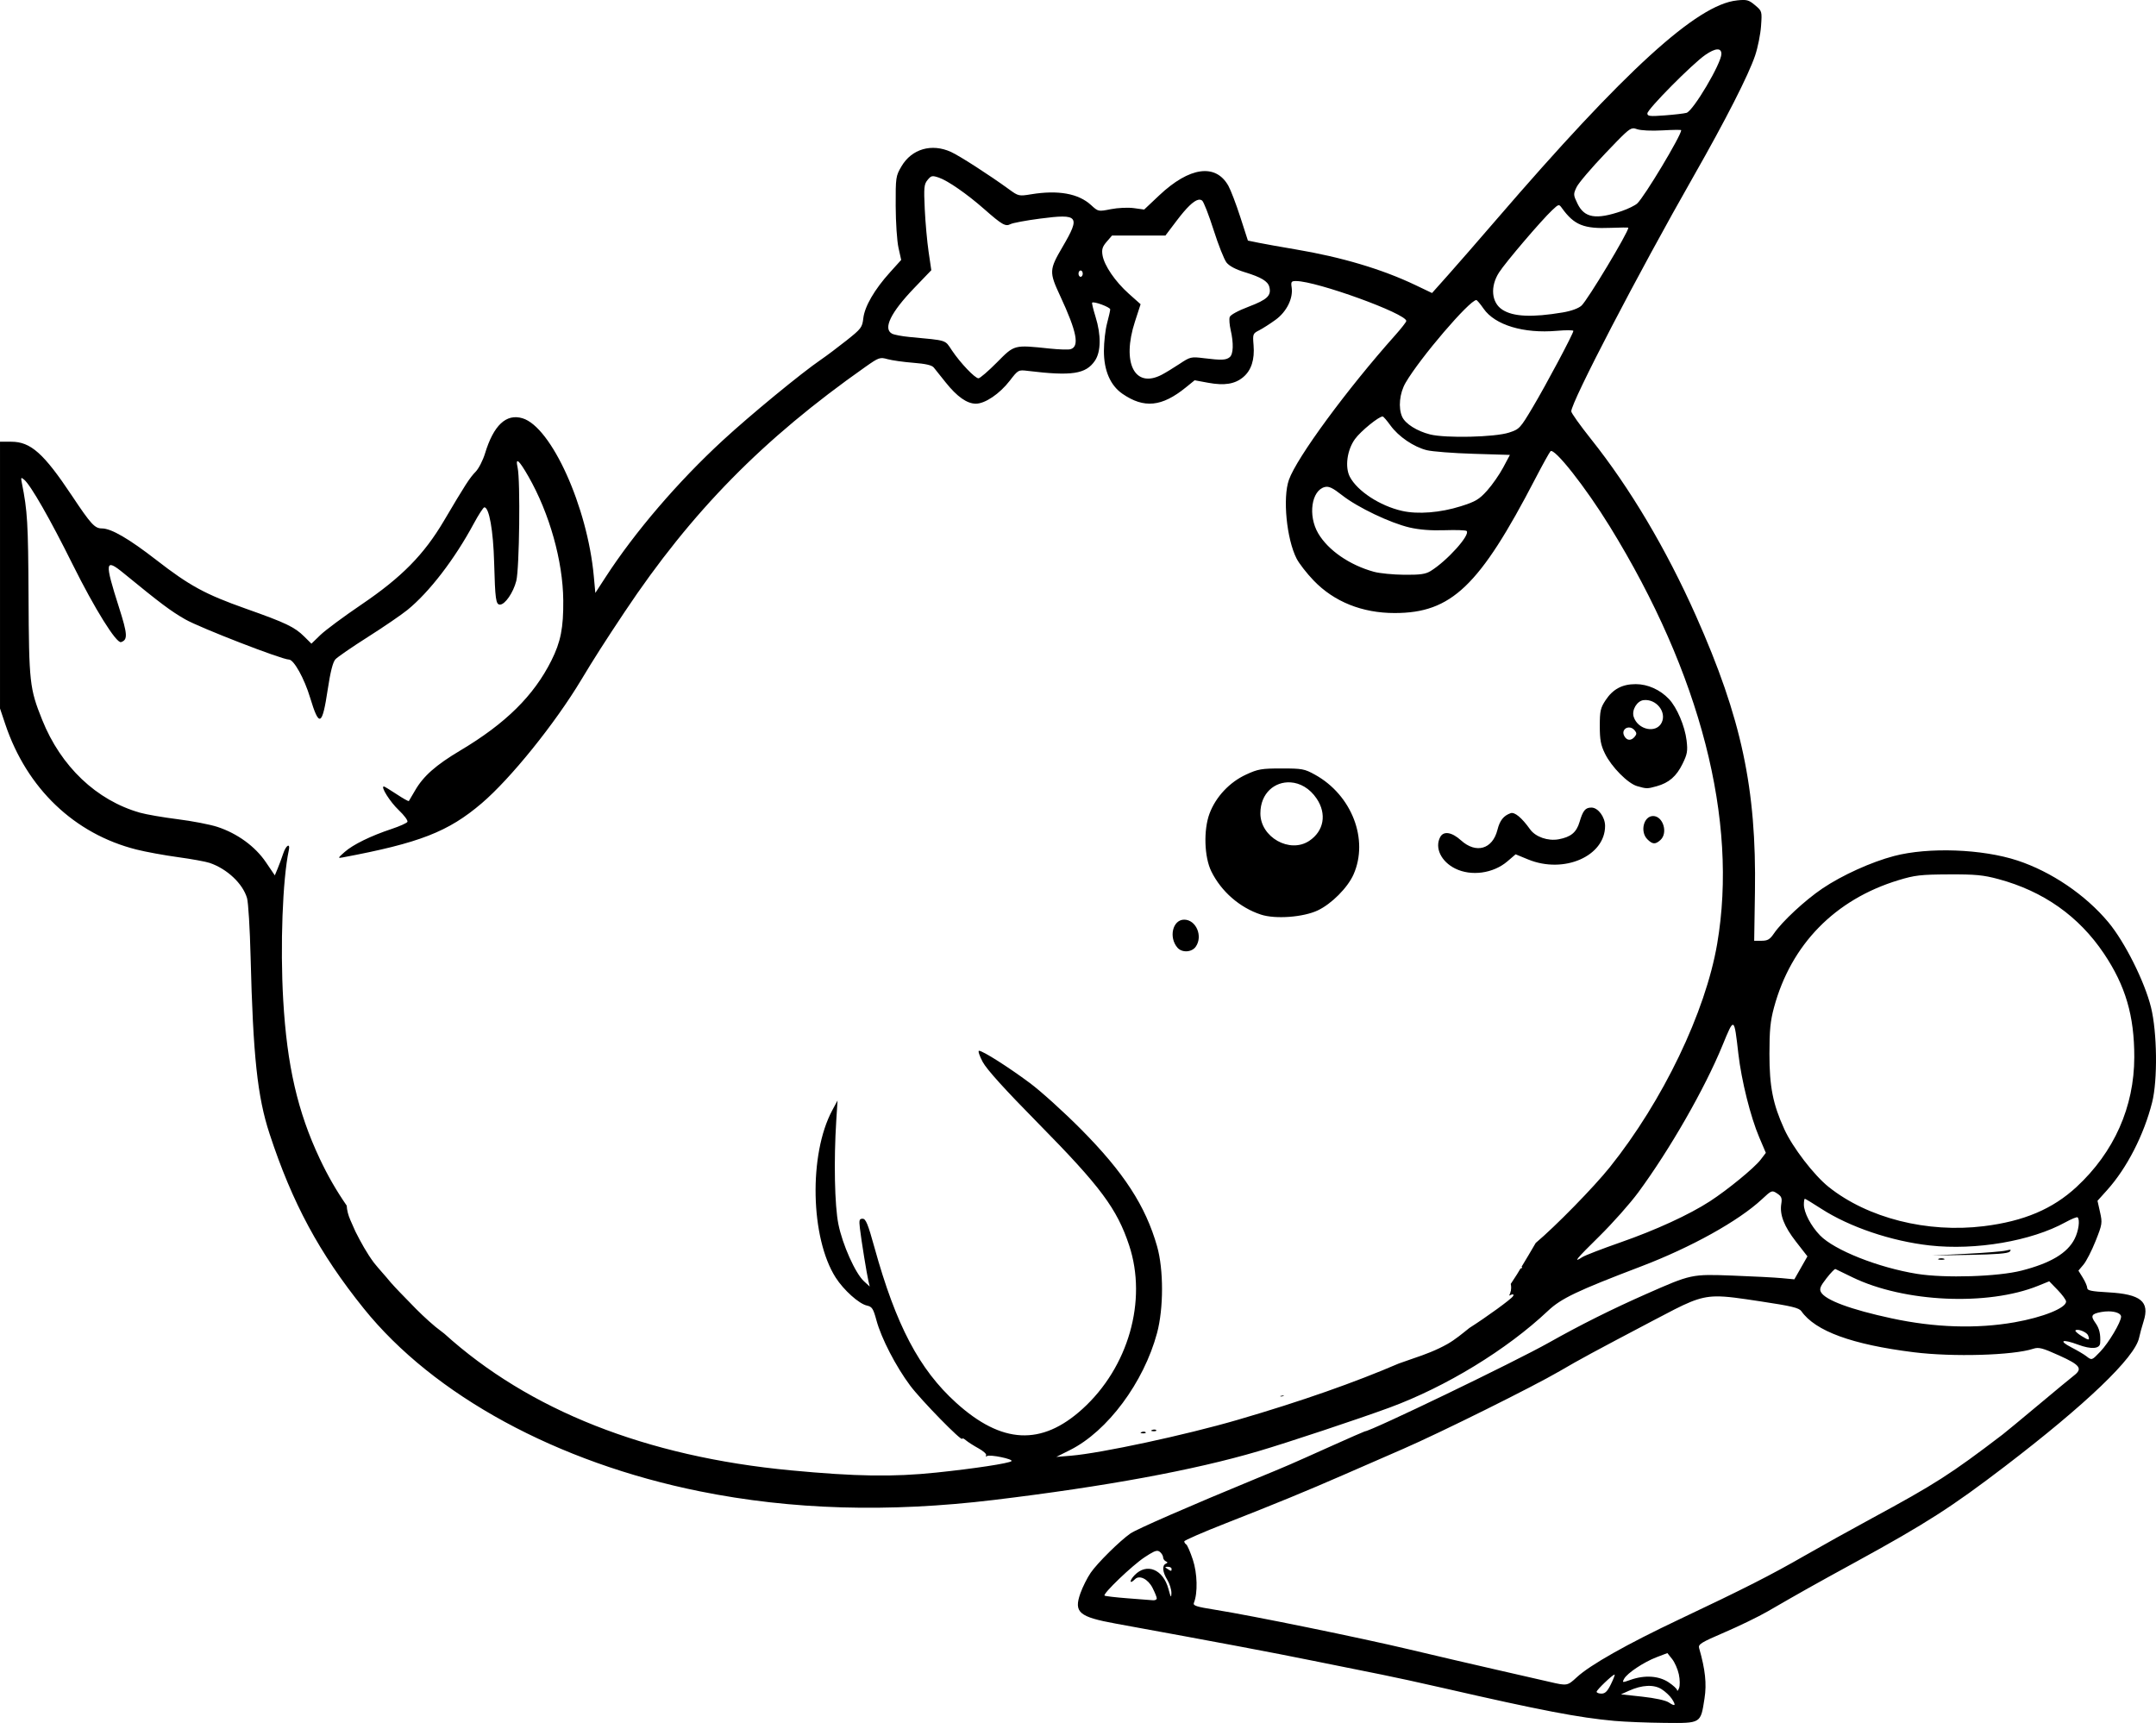 <?xml version="1.0" encoding="UTF-8" standalone="no"?>
<!-- Created with Inkscape (http://www.inkscape.org/) -->

<svg
   width="269.746mm"
   height="215.583mm"
   viewBox="0 0 269.746 215.583"
   version="1.1"
   id="svg1"
   xml:space="preserve"
   xmlns="http://www.w3.org/2000/svg"
   xmlns:svg="http://www.w3.org/2000/svg"><defs
     id="defs1" /><g
     id="layer1"
     transform="translate(-489.128,125.432)"><path
       id="path290"
       style="fill:#000000"
       d="m 706.438,-125.378 c -4.98,0.514 -14.01,8.744 -30.117,27.451 -2.183,2.535 -4.881,5.633 -5.997,6.884 l -2.028,2.274 -2.073,-0.99 c -4.179,-1.995 -9.256,-3.506 -15.038,-4.477 -1.746,-0.293 -3.794,-0.659 -4.551,-0.813 l -1.376,-0.28 -0.95,-2.944 c -0.523,-1.619 -1.195,-3.38 -1.493,-3.911 -1.589,-2.828 -4.868,-2.375 -8.653,1.196 l -1.881,1.774 -1.296,-0.178 c -0.722,-0.099 -1.993,-0.041 -2.872,0.132 -1.577,0.31 -1.578,0.31 -2.482,-0.517 -1.579,-1.446 -4.11,-1.9 -7.494,-1.346 -1.529,0.25 -1.588,0.237 -2.778,-0.63 -2.415,-1.76 -6.174,-4.181 -7.255,-4.672 -2.418,-1.098 -4.908,-0.372 -6.186,1.802 -0.716,1.218 -0.738,1.373 -0.727,4.961 0.006,2.037 0.164,4.39 0.35,5.229 l 0.338,1.524 -1.409,1.561 c -1.934,2.142 -3.164,4.262 -3.33,5.737 -0.129,1.141 -0.26,1.314 -2.094,2.771 -1.076,0.855 -2.518,1.938 -3.203,2.406 -2.442,1.666 -8.847,6.935 -12.295,10.115 -5.612,5.176 -10.97,11.427 -14.647,17.091 l -1.288,1.984 -0.192,-2.093 c -0.793,-8.677 -5.311,-18.679 -8.925,-19.762 -2.033,-0.609 -3.61,0.87 -4.681,4.392 -0.266,0.873 -0.794,1.906 -1.175,2.295 -0.74,0.756 -1.295,1.616 -3.968,6.141 -2.506,4.243 -5.284,7.064 -10.323,10.481 -2.208,1.497 -4.519,3.211 -5.136,3.809 l -1.121,1.087 -0.895,-0.887 c -1.21,-1.201 -2.282,-1.713 -7.331,-3.5 -5.057,-1.79 -7.024,-2.86 -11.158,-6.068 -3.458,-2.684 -5.664,-3.965 -6.828,-3.965 -0.898,0 -1.371,-0.516 -3.757,-4.101 -3.526,-5.296 -5.156,-6.747 -7.584,-6.747 h -1.41 v 16.688 16.688 l 0.662,1.974 c 2.697,8.034 8.644,13.717 16.403,15.674 1.164,0.294 3.506,0.723 5.204,0.954 1.698,0.231 3.484,0.557 3.969,0.723 2.184,0.75 4.132,2.585 4.667,4.396 0.159,0.538 0.36,3.835 0.446,7.327 0.31,12.449 0.852,17.522 2.367,22.148 2.839,8.668 6.234,14.968 11.788,21.872 8.756,10.885 24.196,19.284 42.07,22.885 11.5,2.317 23.556,2.669 36.777,1.074 13.971,-1.686 25.031,-3.723 33.073,-6.094 3.654,-1.077 12.558,-4.036 16.404,-5.452 7.075,-2.604 14.69,-7.253 19.844,-12.116 1.645,-1.553 3.649,-2.508 11.642,-5.554 6.276,-2.392 12.213,-5.692 15.128,-8.41 1.21,-1.128 1.253,-1.144 1.899,-0.721 0.543,0.356 0.636,0.585 0.522,1.285 -0.223,1.375 0.341,2.827 1.853,4.767 l 1.416,1.817 -0.818,1.438 -0.819,1.438 -1.587,-0.15 c -0.873,-0.082 -3.618,-0.225 -6.1,-0.317 -5.2,-0.193 -5.176,-0.198 -10.876,2.315 -4.225,1.863 -8.243,3.87 -12.128,6.06 -4.248,2.394 -22.332,11.114 -23.048,11.114 -0.053,0 -1.973,0.842 -4.267,1.871 -5.501,2.468 -5.209,2.342 -9.462,4.094 -8.134,3.351 -14.835,6.276 -15.599,6.81 -1.337,0.935 -4.121,3.687 -4.964,4.908 -0.435,0.63 -1.019,1.795 -1.298,2.587 -0.838,2.383 -0.183,2.942 4.434,3.785 12.949,2.363 19.593,3.614 24.702,4.653 3.274,0.666 7.144,1.445 8.599,1.732 1.455,0.287 4.968,1.054 7.805,1.705 12.004,2.753 16.878,3.688 21.274,4.08 1.324,0.118 4.16,0.231 6.303,0.251 4.578,0.043 4.482,0.102 4.974,-3.07 0.285,-1.837 0.095,-3.6 -0.677,-6.292 -0.135,-0.47 0.247,-0.707 3.179,-1.966 1.833,-0.787 4.251,-1.962 5.373,-2.61 4.462,-2.577 5.691,-3.266 11.168,-6.264 8.644,-4.732 11.903,-6.822 18.521,-11.88 10.169,-7.772 16.292,-13.638 16.806,-16.099 0.099,-0.474 0.353,-1.404 0.564,-2.067 0.788,-2.472 -0.347,-3.398 -4.444,-3.624 -2.066,-0.114 -2.607,-0.226 -2.607,-0.537 0,-0.216 -0.248,-0.795 -0.551,-1.286 l -0.552,-0.892 0.636,-0.755 c 0.35,-0.415 1.03,-1.742 1.511,-2.949 0.835,-2.093 0.86,-2.259 0.557,-3.614 l -0.318,-1.421 1.208,-1.343 c 2.474,-2.752 4.614,-6.928 5.631,-10.986 0.697,-2.782 0.625,-8.761 -0.143,-11.87 -0.799,-3.235 -3.278,-8.182 -5.339,-10.654 -2.848,-3.417 -7.131,-6.325 -11.371,-7.721 -4.4,-1.449 -11.123,-1.695 -15.436,-0.565 -2.845,0.745 -6.517,2.41 -8.968,4.065 -2.174,1.468 -5.049,4.137 -6.069,5.635 -0.503,0.738 -0.785,0.904 -1.541,0.905 l -0.926,0.002 0.095,-6.101 c 0.201,-12.935 -1.682,-21.751 -7.379,-34.553 -3.722,-8.363 -8.25,-15.991 -13.128,-22.115 -1.361,-1.708 -2.474,-3.27 -2.474,-3.47 0,-1.169 8.341,-17.204 15.297,-29.408 4.016,-7.045 6.892,-12.689 7.709,-15.125 0.334,-0.995 0.666,-2.649 0.738,-3.677 0.131,-1.856 0.126,-1.873 -0.751,-2.611 -0.79,-0.665 -1.027,-0.728 -2.269,-0.599 z m -2.468,6.129 c 0.343,-0.021 0.529,0.167 0.529,0.564 0,1.175 -3.526,7.133 -4.363,7.372 -0.292,0.084 -1.514,0.227 -2.715,0.318 -1.865,0.142 -2.183,0.107 -2.183,-0.243 0,-0.525 5.625,-6.206 7.255,-7.328 0.631,-0.434 1.132,-0.663 1.476,-0.683 z m -10.539,9.876 c 0.166,-0.015 0.32,0.035 0.52,0.105 0.47,0.164 1.802,0.227 3.166,0.149 1.295,-0.074 2.355,-0.086 2.355,-0.028 0,0.672 -4.625,8.377 -5.508,9.176 -0.276,0.25 -1.144,0.675 -1.929,0.945 -3.223,1.108 -4.672,0.866 -5.54,-0.926 -0.527,-1.088 -0.532,-1.186 -0.116,-2.064 0.241,-0.507 1.86,-2.41 3.598,-4.228 2.344,-2.452 2.955,-3.084 3.453,-3.129 z m -87.686,5.999 c 0.194,-0.04 0.436,0.025 0.858,0.168 1.108,0.375 3.519,2.049 5.656,3.928 2.247,1.976 2.674,2.221 3.292,1.89 0.284,-0.152 1.956,-0.464 3.716,-0.693 4.825,-0.628 5.064,-0.326 2.801,3.539 -1.675,2.861 -1.689,3.146 -0.303,6.124 2.109,4.534 2.46,6.373 1.274,6.683 -0.277,0.072 -1.439,0.034 -2.582,-0.086 -4.499,-0.472 -4.385,-0.502 -6.603,1.737 -1.081,1.091 -2.118,1.984 -2.304,1.984 -0.442,0 -2.267,-1.916 -3.321,-3.487 -0.912,-1.359 -0.493,-1.226 -5.316,-1.682 -0.939,-0.089 -1.921,-0.276 -2.183,-0.416 -1.151,-0.616 -0.166,-2.643 2.768,-5.7 l 2.149,-2.239 -0.338,-2.301 c -0.186,-1.265 -0.403,-3.669 -0.482,-5.343 -0.128,-2.713 -0.089,-3.108 0.353,-3.648 0.226,-0.276 0.371,-0.421 0.564,-0.46 z m 33.296,2.943 c 0.196,-0.045 0.361,-0.01 0.497,0.102 0.195,0.162 0.84,1.818 1.432,3.679 0.592,1.861 1.317,3.689 1.61,4.062 0.349,0.443 1.151,0.867 2.32,1.224 2.013,0.615 2.854,1.119 3.038,1.823 0.283,1.081 -0.245,1.591 -2.553,2.468 -1.375,0.522 -2.318,1.038 -2.406,1.314 -0.079,0.25 -0.025,0.975 0.122,1.61 0.384,1.665 0.339,3.024 -0.112,3.399 -0.462,0.384 -1.029,0.407 -3.247,0.133 -1.598,-0.197 -1.699,-0.173 -3.044,0.72 -0.765,0.508 -1.772,1.12 -2.237,1.361 -3.377,1.746 -5.009,-1.502 -3.338,-6.645 l 0.711,-2.187 -1.471,-1.311 c -1.709,-1.523 -3.087,-3.542 -3.296,-4.83 -0.116,-0.715 -0.008,-1.064 0.521,-1.676 l 0.668,-0.774 h 3.34 3.341 l 1.415,-1.869 c 1.225,-1.618 2.099,-2.469 2.688,-2.604 z m 45.064,0.679 c 0.156,-0.034 0.255,0.096 0.443,0.356 1.537,2.128 2.735,2.612 6.115,2.472 1.207,-0.05 2.194,-0.057 2.194,-0.014 -2.9e-4,0.573 -5.105,9.063 -5.861,9.746 -0.384,0.347 -1.279,0.673 -2.341,0.852 -3.856,0.648 -6.212,0.54 -7.569,-0.349 -1.361,-0.892 -1.536,-2.892 -0.407,-4.65 0.819,-1.276 5.279,-6.505 6.644,-7.791 0.414,-0.39 0.627,-0.586 0.782,-0.62 z m -59.775,8.16 c 0.146,0 0.265,0.179 0.265,0.397 0,0.218 -0.119,0.397 -0.265,0.397 -0.146,0 -0.265,-0.179 -0.265,-0.397 0,-0.218 0.119,-0.397 0.265,-0.397 z m 26.967,1.325 c 2.57,0.009 13.778,4.072 13.778,4.995 0,0.125 -0.626,0.929 -1.392,1.787 -6.035,6.764 -12.311,15.305 -13.295,18.093 -0.793,2.246 -0.29,7.396 0.962,9.85 0.312,0.612 1.272,1.847 2.133,2.743 2.551,2.656 6.071,4.07 10.136,4.07 7.098,0 10.609,-3.353 17.593,-16.801 0.907,-1.746 1.765,-3.294 1.906,-3.44 0.467,-0.48 4.385,4.487 7.408,9.393 11.371,18.452 16.088,36.776 13.446,52.233 -1.463,8.559 -6.79,19.646 -13.419,27.935 -2.022,2.529 -6.83,7.431 -9.285,9.495 -0.589,1.014 -1.189,2.022 -1.797,3.025 0.103,-0.043 0.145,-0.017 0.064,0.116 -0.016,0.026 -0.124,0.036 -0.169,0.058 -0.147,0.241 -0.29,0.484 -0.438,0.725 -0.258,0.403 -0.519,0.805 -0.784,1.203 0.059,0.254 0.069,0.525 0.018,0.806 0.021,0.011 0.011,0.049 -0.015,0.078 -0.042,0.192 -0.106,0.385 -0.203,0.58 0.402,-0.203 0.672,-0.234 0.482,0.073 -0.233,0.377 -3.32,2.614 -5.459,3.974 -0.886,0.709 -1.759,1.446 -2.748,2.01 -1.353,0.762 -2.797,1.31 -4.268,1.801 -0.606,0.22 -1.215,0.432 -1.825,0.64 -5.411,2.325 -12.066,4.69 -20.189,7.055 -6.485,1.889 -17.055,4.161 -20.798,4.473 l -1.852,0.154 1.734,-0.87 c 4.675,-2.347 9.209,-8.447 10.869,-14.624 0.83,-3.089 0.832,-7.948 0.008,-10.848 -1.444,-5.071 -4.169,-9.262 -9.541,-14.674 -2.125,-2.141 -4.994,-4.735 -6.377,-5.764 -2.69,-2.003 -5.894,-4.036 -6.362,-4.036 -0.157,0 0.048,0.625 0.456,1.389 0.505,0.946 2.74,3.417 6.999,7.739 7.737,7.851 9.814,10.642 11.329,15.222 2.29,6.921 -0.098,15.267 -5.859,20.48 -5.114,4.628 -10.076,4.381 -15.787,-0.787 -4.627,-4.187 -7.53,-9.707 -10.226,-19.447 -0.81,-2.927 -1.079,-3.581 -1.474,-3.581 -0.417,0 -0.463,0.163 -0.342,1.2 0.178,1.514 0.862,5.744 1.072,6.622 l 0.159,0.664 -0.722,-0.661 c -1.076,-0.986 -2.688,-4.583 -3.201,-7.144 -0.471,-2.349 -0.585,-7.932 -0.265,-12.965 l 0.16,-2.514 -0.665,1.239 c -2.95,5.493 -2.733,15.972 0.433,20.924 0.998,1.561 2.917,3.282 3.903,3.498 0.65,0.143 0.797,0.372 1.204,1.875 0.602,2.223 2.425,5.748 4.21,8.138 1.363,1.825 6.51,7.087 6.51,6.655 0,-0.116 0.208,-0.031 0.463,0.188 0.255,0.219 0.964,0.674 1.577,1.01 0.613,0.336 1.041,0.729 0.951,0.874 -0.089,0.145 -0.038,0.186 0.113,0.092 0.375,-0.231 3.328,0.38 3.061,0.634 -0.286,0.272 -4.647,0.936 -9.399,1.431 -5.426,0.565 -10.025,0.495 -18.197,-0.276 -18.154,-1.714 -32.791,-7.54 -43.357,-17.098 -0.379,-0.281 -0.752,-0.57 -1.117,-0.866 -1.133,-0.95 -2.196,-1.972 -3.213,-3.043 -0.806,-0.833 -1.628,-1.647 -2.394,-2.518 -0.672,-0.83 -1.409,-1.603 -2.075,-2.436 -0.911,-1.221 -1.643,-2.567 -2.33,-3.923 -0.446,-1.003 -0.236,-0.529 -0.629,-1.423 -0.293,-0.667 -0.433,-1.275 -0.459,-1.813 -1.306,-1.898 -2.362,-3.719 -3.382,-5.886 -2.764,-5.872 -4.092,-11.647 -4.564,-19.844 -0.388,-6.756 -0.077,-15.11 0.697,-18.719 0.212,-0.986 -0.347,-0.669 -0.698,0.397 -0.18,0.546 -0.489,1.383 -0.688,1.86 l -0.362,0.867 -1.128,-1.661 c -1.334,-1.965 -3.566,-3.589 -6.052,-4.403 -0.919,-0.301 -3.159,-0.734 -4.978,-0.962 -1.819,-0.228 -3.943,-0.596 -4.719,-0.817 -5.437,-1.547 -9.894,-5.783 -12.233,-11.625 -1.571,-3.925 -1.648,-4.622 -1.703,-15.472 -0.046,-9.173 -0.134,-10.653 -0.835,-14.15 -0.143,-0.712 -0.115,-0.753 0.282,-0.424 0.822,0.682 3.236,4.901 6.069,10.605 2.765,5.567 5.477,9.919 6.061,9.724 0.859,-0.286 0.819,-0.969 -0.258,-4.341 -1.826,-5.721 -1.762,-6.198 0.576,-4.284 4.657,3.811 5.898,4.741 7.714,5.781 1.844,1.055 12.092,5.028 12.97,5.028 0.613,0 1.923,2.356 2.65,4.763 1.135,3.759 1.513,3.58 2.209,-1.046 0.328,-2.178 0.637,-3.395 0.953,-3.744 0.257,-0.284 2.083,-1.542 4.058,-2.795 1.975,-1.253 4.204,-2.777 4.954,-3.386 2.729,-2.216 5.898,-6.338 8.294,-10.79 0.607,-1.128 1.208,-2.051 1.335,-2.051 0.597,0 1.112,2.903 1.221,6.879 0.127,4.655 0.216,5.292 0.732,5.292 0.633,0 1.662,-1.495 2.039,-2.961 0.392,-1.526 0.524,-12.58 0.169,-14.171 -0.307,-1.375 0.146,-1.006 1.35,1.099 2.634,4.603 4.317,10.588 4.359,15.503 0.03,3.435 -0.317,5.196 -1.483,7.527 -2.203,4.402 -5.715,7.872 -11.391,11.253 -3.079,1.834 -4.643,3.219 -5.682,5.033 -0.375,0.655 -0.719,1.239 -0.763,1.297 -0.045,0.058 -0.736,-0.329 -1.536,-0.86 -0.8,-0.531 -1.518,-0.966 -1.595,-0.966 -0.437,0 0.781,1.937 1.86,2.956 0.695,0.657 1.185,1.323 1.088,1.48 -0.097,0.157 -0.978,0.551 -1.959,0.877 -2.615,0.868 -4.833,1.953 -5.884,2.879 -0.867,0.763 -0.884,0.808 -0.265,0.691 9.62,-1.805 13.215,-3.205 17.402,-6.775 3.627,-3.094 9.175,-9.975 12.471,-15.47 1.565,-2.608 2.968,-4.804 5.411,-8.467 8.382,-12.568 17.298,-21.645 30.124,-30.665 1.696,-1.193 1.819,-1.236 2.778,-0.968 0.552,0.154 2.003,0.359 3.225,0.454 1.553,0.122 2.323,0.301 2.557,0.595 0.185,0.232 0.859,1.075 1.499,1.876 1.419,1.775 2.657,2.646 3.764,2.646 1.155,0 2.981,-1.238 4.246,-2.878 1.046,-1.357 1.072,-1.37 2.241,-1.228 5.512,0.67 7.273,0.404 8.408,-1.267 0.764,-1.125 0.793,-3.205 0.077,-5.506 -0.285,-0.916 -0.475,-1.709 -0.423,-1.762 0.201,-0.201 2.264,0.567 2.261,0.842 -0.002,0.159 -0.179,0.944 -0.394,1.744 -0.215,0.8 -0.392,2.355 -0.394,3.454 -0.004,2.454 0.804,4.321 2.321,5.365 2.699,1.857 4.929,1.634 7.918,-0.79 l 1.113,-0.903 1.687,0.311 c 2.047,0.377 3.354,0.166 4.395,-0.71 1.008,-0.848 1.439,-2.185 1.289,-3.995 -0.115,-1.392 -0.091,-1.455 0.698,-1.857 0.449,-0.229 1.374,-0.821 2.055,-1.316 1.384,-1.007 2.215,-2.677 2.014,-4.047 -0.106,-0.72 -0.046,-0.805 0.564,-0.803 z m 22.54,2.379 c 0.089,-1.1e-4 0.499,0.486 0.911,1.08 1.419,2.048 5.007,3.131 9.171,2.768 1.133,-0.099 2.06,-0.094 2.06,0.011 0,0.335 -3.416,6.754 -5.095,9.573 -1.563,2.626 -1.662,2.73 -2.957,3.15 v 5.17e-4 c -1.788,0.58 -7.932,0.72 -9.886,0.227 -1.633,-0.413 -3.082,-1.329 -3.479,-2.199 -0.516,-1.132 -0.332,-2.964 0.428,-4.268 1.805,-3.1 8,-10.341 8.848,-10.342 z m -11.709,14.568 c 0.093,0.009 0.53,0.515 0.97,1.124 1.007,1.394 2.918,2.691 4.554,3.094 0.693,0.17 3.313,0.373 5.823,0.449 l 4.564,0.139 -0.846,1.587 c -0.466,0.873 -1.367,2.167 -2.003,2.875 -0.997,1.109 -1.452,1.38 -3.288,1.96 -2.564,0.81 -5.378,1.033 -7.359,0.583 -2.765,-0.628 -5.593,-2.475 -6.53,-4.265 -0.638,-1.218 -0.347,-3.357 0.642,-4.724 0.719,-0.993 3.024,-2.867 3.474,-2.824 z m -7.246,8.825 c 0.505,-0.127 0.983,0.101 2.179,1.04 1.922,1.509 6.011,3.461 8.424,4.022 1.227,0.285 2.692,0.399 4.399,0.341 1.408,-0.048 2.641,-0.004 2.742,0.096 0.483,0.483 -2.451,3.746 -4.508,5.012 -0.634,0.39 -1.299,0.484 -3.307,0.466 -1.382,-0.012 -3.086,-0.18 -3.786,-0.373 -3.044,-0.837 -5.73,-2.691 -6.974,-4.814 -1.3,-2.218 -0.847,-5.37 0.831,-5.791 z m 38.901,24.662 c -1.691,-0.001 -2.853,0.617 -3.771,2.006 -0.641,0.97 -0.727,1.349 -0.727,3.234 0,1.732 0.123,2.384 0.65,3.458 0.819,1.667 2.858,3.729 4.019,4.063 1.191,0.343 1.261,0.343 2.453,0.012 1.53,-0.425 2.468,-1.238 3.235,-2.807 0.594,-1.214 0.66,-1.6 0.502,-2.921 -0.216,-1.798 -1.21,-4.13 -2.209,-5.184 -1.105,-1.166 -2.653,-1.86 -4.152,-1.861 z m 0.981,2.001 c 1.569,-0.182 2.905,1.468 2.269,2.802 -0.67,1.406 -2.986,0.93 -3.51,-0.722 -0.266,-0.84 0.417,-1.985 1.241,-2.08 z m -1.66,3.438 c 0.19,0.041 0.383,0.151 0.547,0.348 0.263,0.317 0.263,0.477 0,0.794 -0.446,0.538 -0.985,0.5 -1.301,-0.091 -0.356,-0.665 0.185,-1.172 0.754,-1.051 z m -43.639,5.111 c -2.509,0 -2.94,0.075 -4.445,0.77 -2.064,0.953 -3.777,2.782 -4.559,4.865 -0.77,2.053 -0.667,5.435 0.22,7.24 1.239,2.521 3.558,4.541 6.214,5.411 1.799,0.59 5.295,0.331 7.107,-0.527 1.722,-0.815 3.74,-2.843 4.471,-4.494 1.934,-4.373 -0.21,-9.932 -4.816,-12.483 -1.314,-0.728 -1.608,-0.783 -4.191,-0.783 z m 1.134,1.741 c 1.169,0.077 2.379,0.721 3.261,2.029 1.291,1.916 0.915,4.061 -0.928,5.289 -2.428,1.617 -6.112,-0.454 -6.112,-3.435 0,-2.567 1.832,-4.012 3.78,-3.882 z m 37.641,3.154 c -0.764,0 -1.06,0.36 -1.491,1.813 -0.384,1.292 -1.092,1.876 -2.612,2.154 -1.343,0.246 -2.894,-0.295 -3.573,-1.245 -1.044,-1.463 -1.933,-2.199 -2.437,-2.02 -0.884,0.315 -1.352,0.906 -1.648,2.084 -0.611,2.427 -2.67,3.021 -4.559,1.315 -1.149,-1.038 -2.18,-1.202 -2.601,-0.414 -0.716,1.337 0.109,3.067 1.879,3.943 2.003,0.991 4.759,0.612 6.523,-0.898 l 1.034,-0.885 1.561,0.642 c 4.476,1.84 9.631,-0.405 9.631,-4.194 0,-1.114 -0.879,-2.295 -1.707,-2.295 z m 7.714,1.058 c -1.183,0 -1.665,1.961 -0.716,2.91 0.644,0.644 1.001,0.664 1.633,0.091 0.98,-0.887 0.333,-3.002 -0.917,-3.002 z m 36.987,7.302 c 3.345,-0.016 4.322,0.077 6.218,0.588 5.629,1.517 10.06,4.644 13.197,9.313 2.704,4.025 3.81,7.794 3.802,12.96 -0.009,6.236 -2.526,11.893 -7.226,16.245 -2.99,2.768 -6.602,4.295 -11.618,4.911 -7.071,0.869 -14.488,-1.007 -19.379,-4.899 -1.847,-1.47 -4.52,-4.946 -5.563,-7.236 -1.431,-3.14 -1.862,-5.321 -1.862,-9.418 0,-2.968 0.114,-4.125 0.573,-5.821 2.129,-7.873 7.634,-13.505 15.56,-15.916 2.064,-0.628 2.783,-0.711 6.299,-0.727 z m -95.659,5.663 c -1.432,0 -1.96,2.213 -0.837,3.506 0.572,0.658 1.788,0.592 2.29,-0.125 0.924,-1.319 0.038,-3.381 -1.453,-3.381 z m 68.699,13.167 c 0.246,0.131 0.375,1.296 0.644,3.634 0.384,3.326 1.521,7.877 2.604,10.422 l 0.832,1.954 -0.657,0.862 c -0.774,1.014 -4.117,3.756 -6.335,5.195 -2.594,1.683 -6.766,3.6 -11.186,5.142 -2.302,0.803 -4.45,1.632 -4.772,1.841 -1.241,0.807 -0.813,0.28 2.109,-2.596 1.664,-1.637 3.857,-4.108 4.875,-5.49 3.968,-5.39 8.316,-12.977 10.536,-18.389 0.74,-1.803 1.103,-2.707 1.349,-2.576 z M 714.942,24.559 c 0.068,0 0.979,0.554 2.025,1.23 3.562,2.304 8.77,4.07 13.594,4.609 5.749,0.642 12.716,-0.548 16.986,-2.902 0.757,-0.417 1.441,-0.693 1.521,-0.612 0.317,0.317 0.119,1.719 -0.381,2.699 -0.908,1.781 -2.989,3.025 -6.617,3.958 -2.971,0.764 -9.614,0.973 -13.097,0.411 -4.838,-0.78 -10.335,-2.961 -12.136,-4.815 -1.139,-1.172 -2.019,-2.857 -2.019,-3.866 0,-0.391 0.056,-0.711 0.124,-0.711 z m 25.713,6.389 c -0.073,-0.02 -0.256,0.013 -0.569,0.091 -0.437,0.109 -2.699,0.293 -5.027,0.409 l -4.233,0.21 4.718,-0.079 c 3.337,-0.056 4.809,-0.176 5.027,-0.409 0.122,-0.13 0.158,-0.202 0.085,-0.222 z m -8.97,1.108 c -0.182,0.073 -0.033,0.134 0.331,0.134 0.364,0 0.513,-0.06 0.331,-0.134 -0.182,-0.073 -0.48,-0.073 -0.661,0 z m -12.923,1.292 c 0.086,0.041 1.053,0.509 2.148,1.042 6.442,3.13 16.913,3.607 23.213,1.057 l 1.392,-0.564 1.056,1.087 c 0.58,0.598 1.055,1.249 1.055,1.446 0,0.808 -2.884,1.97 -6.453,2.598 -4.736,0.834 -9.991,0.665 -15.375,-0.495 -5.14,-1.107 -8.31,-2.285 -8.846,-3.288 -0.212,-0.397 -0.074,-0.741 0.695,-1.727 0.528,-0.677 1.03,-1.198 1.116,-1.157 z m -14.941,3.426 c 1.341,-0.023 2.955,0.226 5.568,0.62 3.895,0.587 4.822,0.81 5.115,1.228 1.75,2.498 6.337,4.174 14.061,5.138 4.914,0.613 12.425,0.394 14.959,-0.438 0.68,-0.223 1.143,-0.102 3.241,0.846 2.645,1.195 2.968,1.644 1.815,2.528 -0.348,0.267 -2.342,1.917 -4.432,3.667 -2.09,1.75 -4.107,3.417 -4.483,3.704 -6.481,4.943 -8.404,6.175 -16.381,10.493 -2.547,1.379 -6.297,3.464 -8.334,4.634 -4.32,2.481 -7.565,4.13 -15.743,7.998 -6.523,3.086 -11.134,5.69 -12.795,7.227 -1.171,1.084 -1.223,1.094 -3.345,0.599 -0.8,-0.186 -3.837,-0.881 -6.747,-1.543 -2.91,-0.662 -7.792,-1.799 -10.848,-2.527 -6.066,-1.445 -19.747,-4.241 -24.286,-4.963 -2.397,-0.381 -2.828,-0.521 -2.685,-0.872 0.496,-1.216 0.434,-3.696 -0.135,-5.406 -0.321,-0.964 -0.693,-1.82 -0.827,-1.903 -0.134,-0.083 -0.244,-0.254 -0.244,-0.38 0,-0.126 2.351,-1.151 5.226,-2.277 6.143,-2.406 10.027,-4.003 14.751,-6.065 1.892,-0.826 5.226,-2.279 7.408,-3.23 4.744,-2.067 16.238,-7.777 19.577,-9.724 2.664,-1.554 3.992,-2.273 11.776,-6.372 4.08,-2.149 5.554,-2.945 7.789,-2.983 z m 49.113,1.87 c 0.879,0.005 1.571,0.267 1.571,0.666 0,0.667 -1.553,3.279 -2.595,4.366 -1.08,1.126 -1.056,1.119 -1.77,0.566 -0.291,-0.225 -1.124,-0.716 -1.852,-1.091 -1.681,-0.866 -1.144,-1.082 0.841,-0.34 1.635,0.612 2.713,0.534 2.76,-0.198 0.071,-1.109 -0.098,-1.831 -0.587,-2.515 -0.642,-0.897 -0.517,-1.139 0.709,-1.369 0.316,-0.059 0.63,-0.086 0.923,-0.084 z m -3.806,2.316 c 0.445,0.04 1.13,0.38 1.253,0.701 0.248,0.646 0.102,0.654 -0.855,0.049 -0.475,-0.301 -0.805,-0.606 -0.733,-0.678 0.065,-0.065 0.186,-0.085 0.334,-0.071 z m -99.329,8.172 c -0.173,0.039 -0.345,0.08 -0.519,0.117 0.069,0.049 0.173,0.069 0.318,0.013 0.11,-0.042 0.128,-0.083 0.201,-0.13 z m -16.522,4.351 c -0.211,0.084 -0.149,0.147 0.16,0.16 0.279,0.011 0.435,-0.051 0.347,-0.139 -0.088,-0.088 -0.316,-0.097 -0.507,-0.021 z m -1.323,0.265 c -0.211,0.084 -0.149,0.147 0.16,0.16 0.279,0.011 0.435,-0.051 0.347,-0.139 -0.088,-0.088 -0.316,-0.097 -0.507,-0.021 z m 2.032,14.866 c 0.097,0.015 0.18,0.059 0.263,0.128 0.22,0.183 0.4,0.486 0.4,0.674 0,0.188 0.149,0.412 0.331,0.497 0.265,0.123 0.265,0.185 0,0.309 -0.484,0.226 -0.405,1.035 0.197,2.022 0.29,0.476 0.52,1.223 0.511,1.66 -0.014,0.646 -0.083,0.549 -0.369,-0.52 -0.663,-2.471 -2.725,-3.312 -4.242,-1.729 -0.692,0.723 -0.635,1.192 0.06,0.496 0.55,-0.55 1.624,-0.017 2.186,1.085 0.293,0.574 0.532,1.167 0.532,1.319 0,0.151 -0.208,0.258 -0.463,0.238 -0.255,-0.021 -1.696,-0.132 -3.202,-0.248 -1.507,-0.116 -2.797,-0.268 -2.867,-0.338 -0.234,-0.234 3.468,-3.779 5.007,-4.795 0.944,-0.623 1.365,-0.843 1.656,-0.798 z m 1.258,1.987 c 0.255,-0.002 0.463,0.115 0.463,0.26 0,0.323 -0.03,0.323 -0.529,0 -0.339,-0.219 -0.329,-0.257 0.066,-0.26 z m 62.496,10.8 0.592,0.743 c 0.326,0.409 0.705,1.27 0.842,1.915 0.141,0.66 0.152,1.414 0.025,1.727 -0.123,0.305 -0.232,0.421 -0.241,0.259 -0.009,-0.163 -0.49,-0.609 -1.069,-0.992 -1.228,-0.813 -2.988,-0.928 -4.739,-0.31 -1.056,0.373 -1.086,0.369 -0.823,-0.122 0.38,-0.71 2.47,-2.1 4.071,-2.708 z m -6.606,2.689 c 0.07,0 -0.132,0.536 -0.451,1.191 -0.437,0.898 -0.728,1.191 -1.187,1.191 -0.335,0 -0.609,-0.105 -0.609,-0.234 0,-0.233 2.003,-2.148 2.246,-2.148 z m 4.086,1.418 c 0.693,-0.034 1.302,0.101 1.79,0.407 0.465,0.292 1.047,0.838 1.292,1.213 0.559,0.852 0.429,0.998 -0.395,0.444 -0.378,-0.254 -1.724,-0.546 -3.307,-0.718 l -2.669,-0.29 0.997,-0.449 c 0.822,-0.37 1.599,-0.573 2.292,-0.607 z" /></g></svg>
